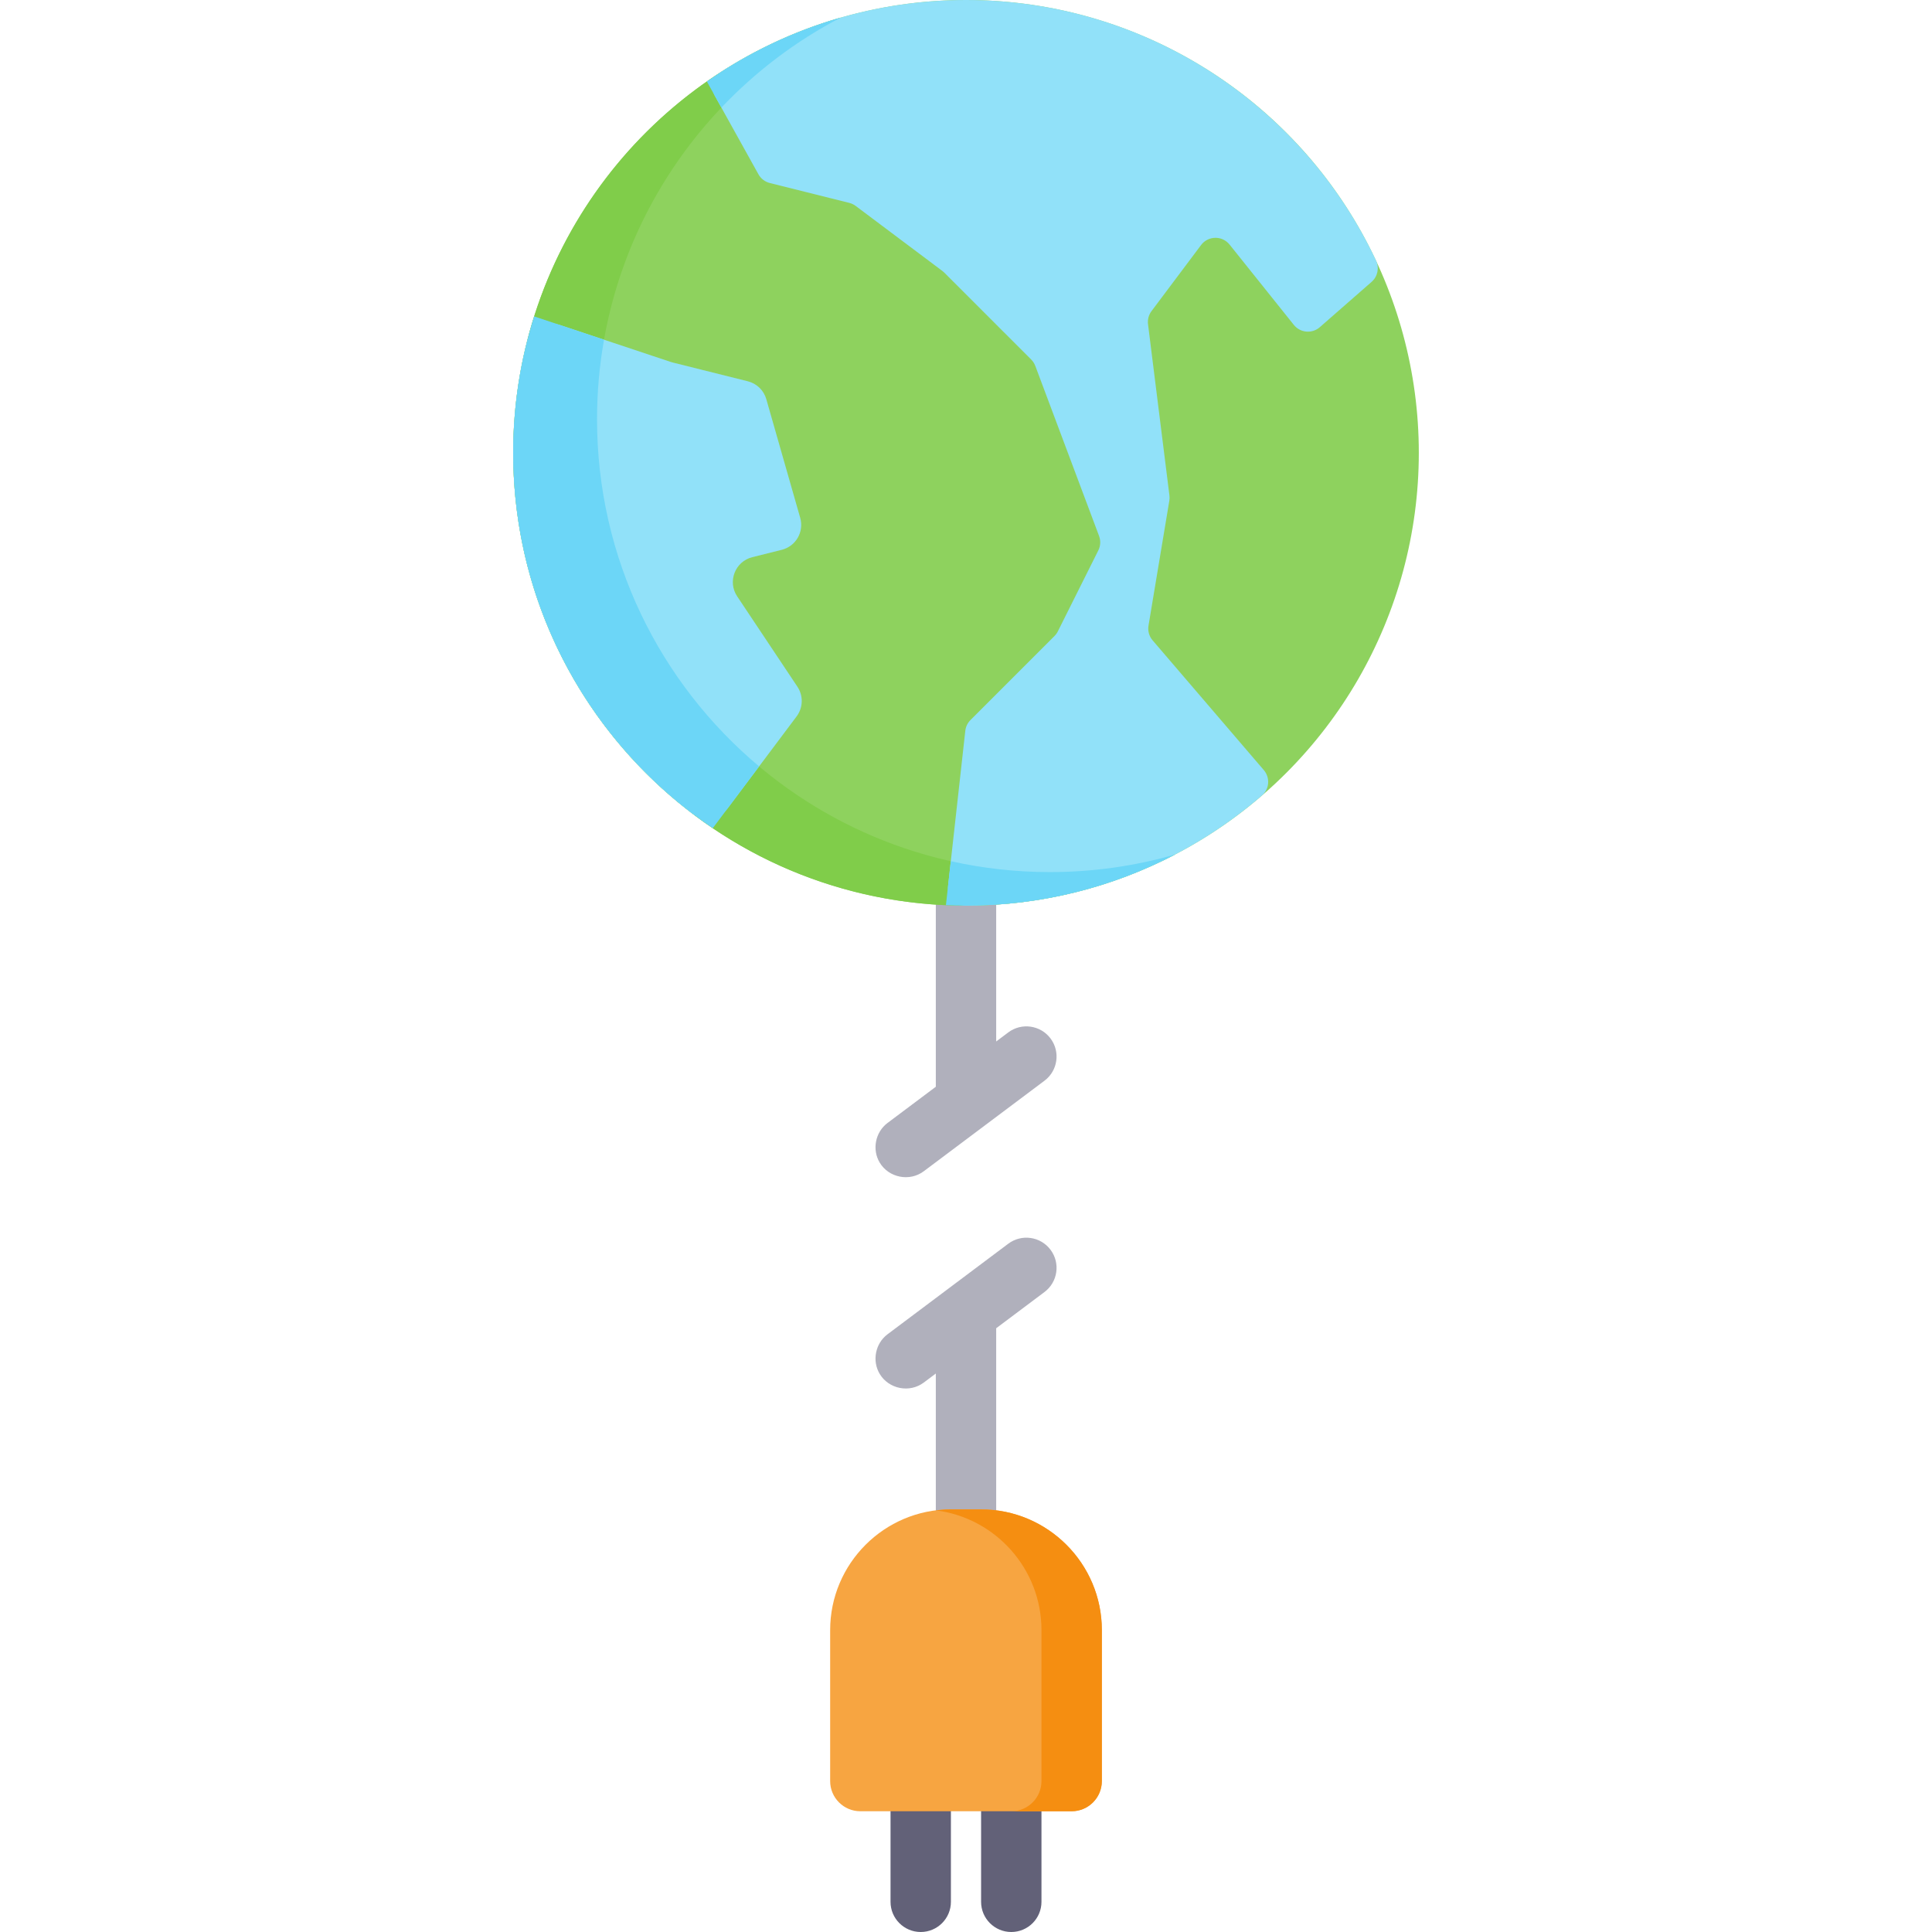<?xml version="1.0" encoding="iso-8859-1"?>
<!-- Generator: Adobe Illustrator 19.0.0, SVG Export Plug-In . SVG Version: 6.00 Build 0)  -->
<svg version="1.1" id="Capa_1" xmlns="http://www.w3.org/2000/svg" xmlns:xlink="http://www.w3.org/1999/xlink" x="0px" y="0px"
	 viewBox="0 0 512 512" style="enable-background:new 0 0 512 512;" xml:space="preserve">
<g>
	<path style="fill:#B0B0BC;" d="M278.4,331.2c-2.653-3.536-7.669-4.25-11.2-1.601l-32,24c-3.232,2.424-4.146,7.038-2.067,10.506
		c2.405,4.013,7.918,5.107,11.667,2.294l3.2-2.4v44c0,4.418,3.582,8,8,8c4.418,0,8-3.582,8-8v-56l12.8-9.6
		C280.335,339.749,281.051,334.734,278.4,331.2z"/>
	<path style="fill:#B0B0BC;" d="M278.4,275.2c-2.653-3.536-7.669-4.251-11.2-1.601L264,276v-36c0-4.418-3.582-8-8-8s-8,3.582-8,8v48
		l-12.8,9.6c-3.232,2.424-4.146,7.038-2.067,10.506c2.405,4.013,7.918,5.107,11.667,2.294l32-24
		C280.335,283.749,281.051,278.734,278.4,275.2z"/>
</g>
<circle style="fill:#8ED25E;" cx="256" cy="120" r="120"/>
<path style="fill:#80CD4A;" d="M278.222,231.111c-66.274,0-120-53.726-120-120c0-46.281,26.204-86.437,64.582-106.456
	C172.677,19.055,136,65.243,136,120c0,66.274,53.726,120,120,120c19.993,0,38.84-4.896,55.418-13.544
	C300.875,229.485,289.739,231.111,278.222,231.111z"/>
<g>
	<path style="fill:#91E1F9;" d="M256,0c-23.937,0-46.233,7.014-64.955,19.092c-2.115,1.364-2.803,4.143-1.581,6.343l11.529,20.753
		c0.642,1.156,1.735,1.994,3.018,2.315l21.052,5.263c0.618,0.154,1.199,0.431,1.708,0.813l22.956,17.217
		c0.181,0.136,0.352,0.284,0.512,0.444l23.028,23.028c0.482,0.482,0.856,1.062,1.095,1.701l16.905,45.08
		c0.467,1.244,0.394,2.626-0.2,3.815l-10.721,21.443c-0.23,0.459-0.532,0.879-0.895,1.242l-22.266,22.266
		c-0.767,0.767-1.251,1.773-1.37,2.851l-4.559,41.027c-0.312,2.807,1.866,5.305,4.69,5.307c0.018,0,0.036,0,0.053,0
		c29.994,0,57.413-11.01,78.449-29.202c1.983-1.715,2.186-4.723,0.48-6.713l-29.477-34.39c-0.92-1.074-1.318-2.5-1.085-3.895
		l5.519-33.112c0.076-0.456,0.085-0.92,0.028-1.378l-5.674-45.393c-0.154-1.229,0.176-2.469,0.919-3.46l13.141-17.521
		c1.874-2.499,5.603-2.557,7.554-0.118L342.88,86.1c1.7,2.125,4.83,2.403,6.878,0.611l13.733-12.016
		c1.612-1.41,2.083-3.718,1.172-5.657C345.5,28.247,304.052,0,256,0z"/>
	<path style="fill:#91E1F9;" d="M199.369,147.658l7.804-1.951c3.733-0.933,5.95-4.773,4.893-8.472l-8.987-31.455
		c-0.668-2.339-2.534-4.143-4.893-4.733l-19.933-4.983c-0.169-0.042-0.336-0.091-0.502-0.146l-29.439-9.813
		c-3.744-1.248-7.792,0.931-8.747,4.76C137.238,100.192,136,109.951,136,120c0,38.942,18.549,73.551,47.294,95.474
		c3.012,2.297,7.32,1.707,9.592-1.323l18.224-24.299c1.731-2.308,1.819-5.458,0.218-7.859l-15.972-23.958
		C192.746,154.12,194.803,148.799,199.369,147.658z"/>
</g>
<g>
	<path style="fill:#6CD6F7;" d="M222.785,4.665c-12.83,3.69-24.779,9.459-35.457,16.924l3.848,6.926
		C200.279,18.923,210.954,10.839,222.785,4.665z"/>
	<path style="fill:#6CD6F7;" d="M251.975,228.224l-1.295,11.652c1.764,0.077,3.536,0.124,5.32,0.124
		c19.988,0,38.83-4.893,55.404-13.539c-10.539,3.026-21.67,4.651-33.182,4.651C269.205,231.111,260.424,230.109,251.975,228.224z"/>
	<path style="fill:#6CD6F7;" d="M158.222,111.111c0-7.195,0.635-14.241,1.849-21.087l-18.524-6.175
		C137.946,95.258,136,107.401,136,120c0,41.411,20.976,77.922,52.883,99.489l12.29-16.387
		C174.92,181.089,158.222,148.053,158.222,111.111z"/>
</g>
<g>
	<path style="fill:#626178;" d="M244,512c-4.418,0-8-3.582-8-8v-32c0-4.418,3.582-8,8-8s8,3.582,8,8v32
		C252,508.418,248.418,512,244,512z"/>
	<path style="fill:#626178;" d="M268,512c-4.418,0-8-3.582-8-8v-32c0-4.418,3.582-8,8-8s8,3.582,8,8v32
		C276,508.418,272.418,512,268,512z"/>
</g>
<path style="fill:#F7A541;" d="M220,432v40c0,4.418,3.582,8,8,8h56c4.418,0,8-3.582,8-8v-40c0-17.645-14.355-32-32-32h-8
	C234.355,400,220,414.355,220,432z"/>
<path style="fill:#F58E11;" d="M276,432v40c0,4.418-3.582,8-8,8h16c4.418,0,8-3.582,8-8v-40c0-17.645-14.355-32-32-32h-8
	c-1.355,0-2.688,0.094-4,0.259C263.762,402.235,276,415.711,276,432z"/>
<g>
</g>
<g>
</g>
<g>
</g>
<g>
</g>
<g>
</g>
<g>
</g>
<g>
</g>
<g>
</g>
<g>
</g>
<g>
</g>
<g>
</g>
<g>
</g>
<g>
</g>
<g>
</g>
<g>
</g>
</svg>
